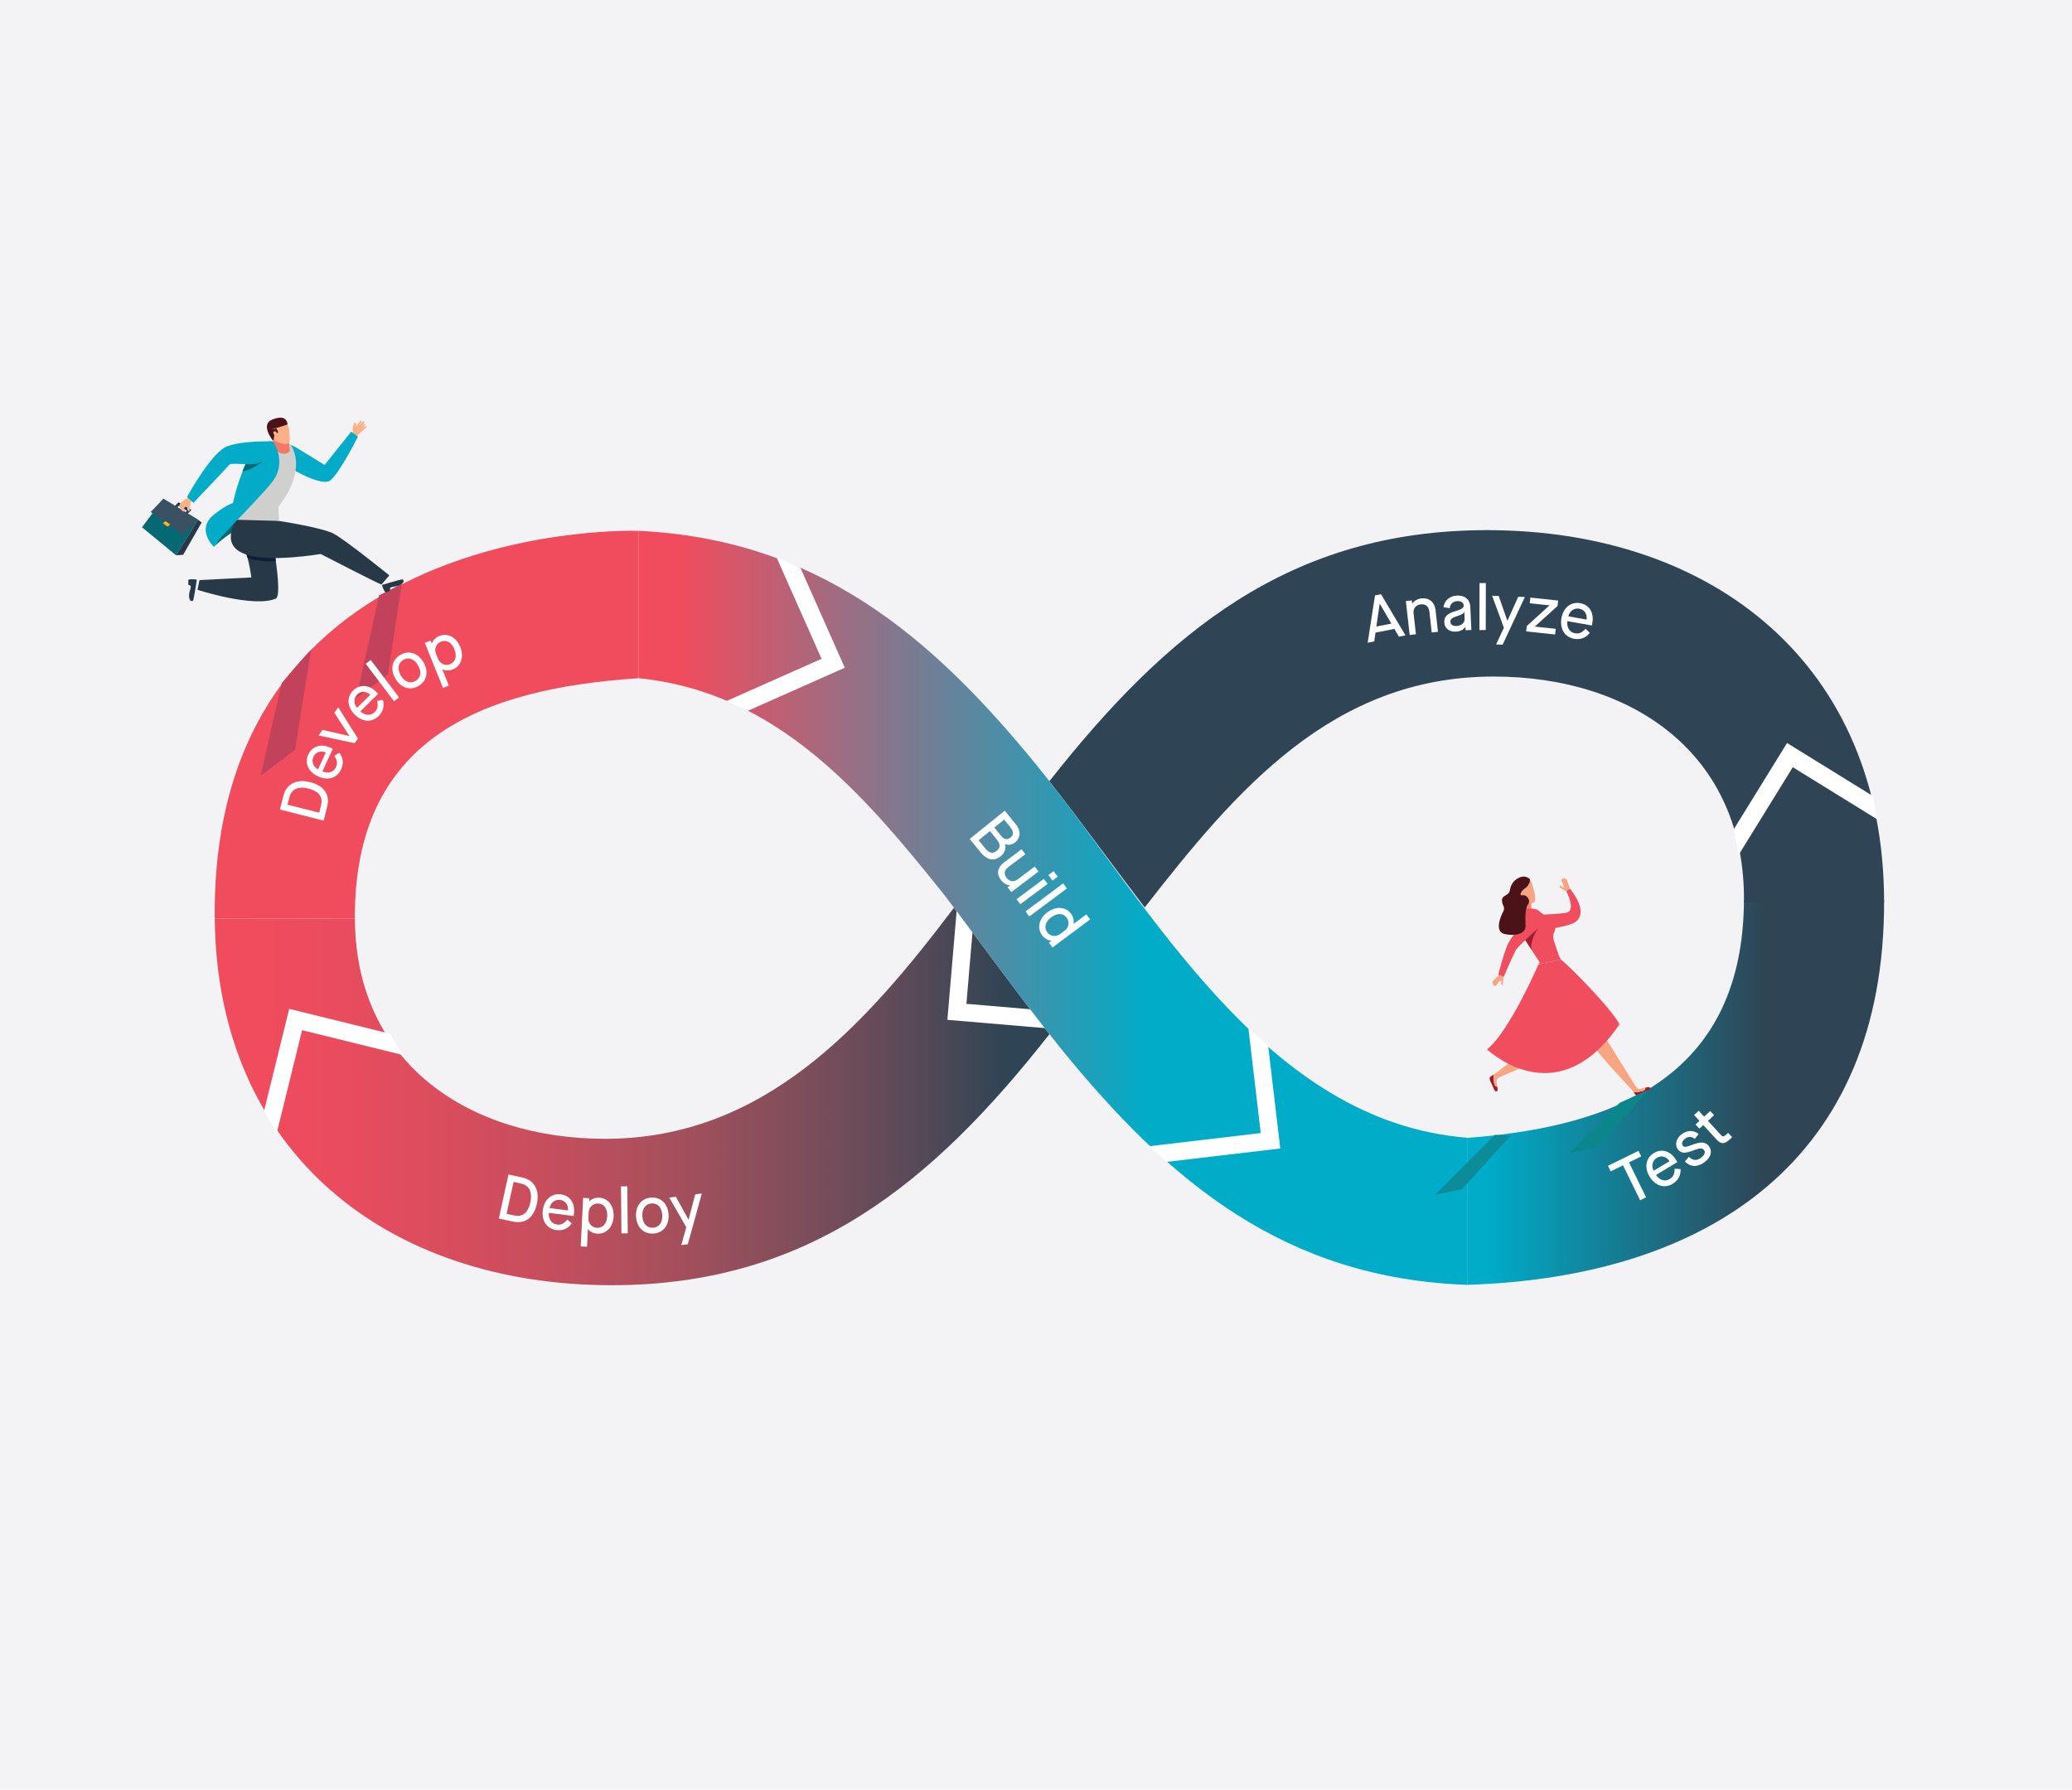 <?xml version="1.0" encoding="utf-8"?>
<!-- Generator: Adobe Illustrator 24.1.2, SVG Export Plug-In . SVG Version: 6.00 Build 0)  -->
<svg version="1.1" id="Layer_1" xmlns="http://www.w3.org/2000/svg" xmlns:xlink="http://www.w3.org/1999/xlink" x="0px" y="0px"
	 viewBox="0 0 404 349" style="enable-background:new 0 0 404 349;" xml:space="preserve">
<style type="text/css">
	.st0{fill:#F3F3F5;}
	.st1{fill:url(#SVGID_1_);}
	.st2{fill:#2F4454;}
	.st3{fill:#F04C5E;}
	.st4{fill:url(#SVGID_2_);}
	.st5{clip-path:url(#SVGID_4_);fill:#FFFFFF;}
	.st6{fill:#FAB188;}
	.st7{fill:#C1425A;}
	.st8{fill:#273846;}
	.st9{fill:#111C35;}
	.st10{fill:#02ACC8;}
	.st11{fill:#046972;}
	.st12{fill:#CFCFCE;}
	.st13{fill:#F27968;}
	.st14{fill:#4B1318;}
	.st15{fill:#385163;}
	.st16{fill:#F4B61D;}
	.st17{fill:#FFFFFF;}
	.st18{clip-path:url(#SVGID_6_);fill:#FFFFFF;}
	.st19{clip-path:url(#SVGID_8_);fill:#FFFFFF;}
	.st20{fill:url(#SVGID_9_);}
	.st21{fill:#0C8B99;}
	.st22{fill:#F04D5E;}
	.st23{fill:#F8A582;}
	.st24{fill:#F58469;}
	.st25{fill:#EE846B;}
	.st26{fill:#1D2B59;}
	.st27{fill:#A11D2E;}
	.st28{fill:#0B878C;}
	.st29{clip-path:url(#SVGID_11_);fill:#FFFFFF;}
	.st30{clip-path:url(#SVGID_13_);fill:#FFFFFF;}
</style>
<rect x="-3.47" y="-4.2" class="st0" width="419.87" height="356.2"/>
<linearGradient id="SVGID_1_" gradientUnits="userSpaceOnUse" x1="286.075" y1="213.018" x2="367.373" y2="213.018">
	<stop  offset="0.049" style="stop-color:#00ACC8"/>
	<stop  offset="0.722" style="stop-color:#2F4454"/>
</linearGradient>
<path class="st1" d="M286.07,221.89c29.98-2.22,53.79-12.67,53.97-46.4h27.32c0.21,50.49-34.01,73.56-81.3,75.06V221.89
	L286.07,221.89z"/>
<path class="st2" d="M340.04,175.93c0.33-28.86-21.7-44-48.8-44c-31.43,0-50.18,22.1-68.04,45.02
	c-6.47-8.45-12.64-17.03-18.59-24.61c22.87-29.03,46.83-48.96,85.33-48.96c44.42,0,77.42,26.51,77.42,72.53L340.04,175.93
	L340.04,175.93z"/>
<path class="st3" d="M41.87,179.15h27.32c-0.17-34.98,24.58-44.89,55.31-46.89v-28.74C124.74,103.52,41.03,100.3,41.87,179.15
	L41.87,179.15z"/>
<linearGradient id="SVGID_2_" gradientUnits="userSpaceOnUse" x1="41.87" y1="213.809" x2="204.617" y2="213.809">
	<stop  offset="0.054" style="stop-color:#F04C5E"/>
	<stop  offset="0.161" style="stop-color:#E84C5E"/>
	<stop  offset="0.284" style="stop-color:#D84D5D"/>
	<stop  offset="0.414" style="stop-color:#C34E5D"/>
	<stop  offset="0.55" style="stop-color:#A64F5C"/>
	<stop  offset="0.689" style="stop-color:#824E5B"/>
	<stop  offset="0.83" style="stop-color:#5B4A58"/>
	<stop  offset="0.951" style="stop-color:#2F4454"/>
</linearGradient>
<path class="st4" d="M41.87,179.15c0.48,45.51,33.53,71.47,77.42,71.47c38.4,0,62.56-19.93,85.33-48.96
	c-6.37-8.09-12.4-16.45-18.61-24.66c-17.36,22.97-37.03,45.07-68.01,45.07c-26.48,0-48.69-14.65-48.8-42.94L41.87,179.15
	L41.87,179.15z"/>
<g>
	<defs>
		
			<rect id="SVGID_3_" x="181.13" y="161.72" transform="matrix(-0.796 0.605 -0.605 -0.796 462.229 228.734)" width="22.87" height="61.11"/>
	</defs>
	<clipPath id="SVGID_4_">
		<use xlink:href="#SVGID_3_"  style="overflow:visible;"/>
	</clipPath>
	<path class="st5" d="M184.72,198.87l3.25-38.2l38.2,3.25l-3.25,38.2L184.72,198.87z M226.63,199l3.25-38.2l-38.2-3.25l-3.25,38.2
		L226.63,199z"/>
</g>
<path id="XMLID_3_" class="st6" d="M71.47,83.15c-0.05-0.18-0.8,0.41-0.8,0.41s0.6-0.61,0.51-0.86c-0.09-0.25-0.77,0.59-0.77,0.59
	c0.42-0.47,0.78-1.1,0.58-1.16C70.8,82.09,70,83.03,70,83.03s0.28-0.43,0.46-0.71c0.18-0.28-0.12-0.36-0.27-0.19
	c-0.14,0.14-0.8,1.12-0.8,1.12s0.08-0.35,0.06-0.62c-0.02-0.28-0.35-0.25-0.41-0.1c-0.06,0.15-0.26,0.81-0.31,1.06
	c-0.05,0.22,0.11,0.59,0.11,0.64l-0.24,0.35l0.92,0.59l0.28-0.38c0.14-0.07,0.47-0.43,1.03-0.9C71.43,83.37,71.52,83.33,71.47,83.15
	z"/>
<polygon class="st7" points="73.91,116.1 69.49,136.09 75.63,131.56 78.35,113.85 "/>
<polygon class="st7" points="54.93,133.2 50.82,151.29 57.52,146.22 60.67,126.65 "/>
<path class="st8" d="M46.89,101.42c0,0-0.1,3.21,0.82,5.62c0.92,2.41,1.3,5.56,1.3,5.56l-10.11,0.52l-0.4,1.89
	c0,0,10.85,3.54,15.24,1.74c1.68-0.62-1.34-15.36-1.34-15.36L46.89,101.42z"/>
<path class="st9" d="M47.88,107.5c0,0,3.64,1.12,5.8,1.12l0.12,0.82c0,0-3.97,0.19-5.54-0.68L47.88,107.5z"/>
<path class="st10" d="M55.42,86.42c0,0,0.96,0.04,2.26,0.81c1.31,0.77,5.61,3.44,5.61,3.44l5.19-6.49l1.31,0.97
	c0,0-3.67,7.3-5.43,8.55c-1.76,1.25-7.77-2.45-7.77-2.45L55.42,86.42z"/>
<path class="st11" d="M41.71,106.64c0,0,1.93-2.04,5.09-3.71l0.3-4.74L41.71,106.64z"/>
<path class="st8" d="M45.91,101.12c-0.52,1.84-2.57,5.36,2.02,6.99c4.59,1.64,14.59-0.08,14.59-0.08s10.87,5.61,11.85,5.96
	l1.54-1.79c0,0-8.47-6.85-10.83-8.12c-2.37-1.27-11.54-2.63-11.54-2.63L45.91,101.12z"/>
<path class="st12" d="M56.65,86.64c0,0-2.85-0.52-3.41-0.56c-0.56-0.04-2.51-0.26-4.66,3.75c-2.15,4.01-3.23,6.81-2.64,11.52
	l8.47,0.23l-0.14-2.76C54.27,98.83,60.07,92.11,56.65,86.64z"/>
<g>
	<path id="XMLID_5_" class="st13" d="M54.73,85.93c-0.27,0.04-1.25-0.26-1.59-0.14l0.61,2.08c1.99,1.36,2.77,0.06,2.77,0.06
		l-0.23-2.11l0.04-0.86c-0.03,0.09-0.08,0.19-0.15,0.28C55.84,85.7,55.12,85.87,54.73,85.93z"/>
	<path id="XMLID_4_" class="st6" d="M56.49,85.03c-0.1-0.93-0.03-1.55-0.57-2.53c-0.36-0.64-3.13,0.23-3.53,1.14
		c0,0,0.37,1.09,0.53,1.62c0.05,0.17,0.14,0.45,0.29,0.53c0.32,0.17,1.92,0.87,2.5,0.81c0.11-0.01,0.22-0.04,0.31-0.07
		C56.4,86.36,56.59,85.96,56.49,85.03z"/>
	<path id="XMLID_2_" class="st14" d="M53.16,81.78c-2.5,0.95-0.03,4.01-0.03,4.01l0.22,0.05c0.04-0.22,0.14-1.03,0.14-1.03
		c-0.05-0.04-0.15-0.18-0.19-0.39c-0.03-0.15,0.03-0.28,0.28-0.32c0.18-0.03,0.34,0.21,0.45,0.38c0.12-0.06,0.22-0.14,0.2-0.21
		c-0.11-0.28-0.28-0.66-0.3-0.72c0-0.01-1.24,0.24-1.24,0.23c0,0,3.33-0.86,3.38-1.07C55.86,81.38,54.83,81.15,53.16,81.78z"/>
</g>
<polygon class="st8" points="34.79,97.95 33.54,99.25 33.99,99.51 34.81,98.65 36.45,99.6 35.62,100.46 36.07,100.72 37.32,99.42 
	"/>
<polygon class="st11" points="31.85,97.26 27.69,102.82 34.33,108.28 38.6,101.34 "/>
<polygon class="st8" points="38.6,101.34 39.32,101.89 35.71,108.19 34.33,108.28 "/>
<polygon class="st15" points="31.85,97.26 29.38,99.84 35.78,104.42 38.6,101.34 "/>
<polygon class="st16" points="32.26,101.62 31.75,102.04 32.68,102.71 33.18,102.27 "/>
<path class="st6" d="M36.73,96.95l-0.16,0.2c0,0-0.97,0.32-1.56,1.28c0,0-0.19,0.26,0.09,0.42c0,0-0.07,0.28,0.17,0.29
	c0,0-0.09,0.34,0.19,0.38c0,0,0.25,0.41,0.51,0.13c0.12-0.13,0.08-0.23,0.08-0.23s-0.33-0.36,0.1-0.56
	c0.42-0.19,0.34,0.11,0.34,0.11s-0.01,0.58,0.2,0.67c0.21,0.08,0.37-0.02,0.3-0.39c-0.07-0.37,0.3-1.52,0.37-1.7L36.73,96.95z"/>
<path class="st10" d="M53.24,86.08c0,0,2.84,4.03-0.12,7.83c-2.95,3.8-10.47,10.83-11.41,12.73c0,0-3.61-3.38,0.01-6.29
	c2.51-2.01,3.7-2.24,3.7-2.24S48.02,85.29,53.24,86.08z"/>
<path class="st10" d="M52.65,86.08c0,0-5.3-0.17-8.35,0.95c-3.05,1.11-7.84,9.89-7.84,9.89l1.26,1.13c0,0,6.31-6.62,6.94-7.37
	c0.63-0.75,5.3,0.7,7.46-1.3C54.29,87.38,52.65,86.08,52.65,86.08z"/>
<g id="XMLID_8_">
	<path id="XMLID_9_" class="st8" d="M74.47,114.07c0,0,0.3,1.14,0.75,1.48c0,0,0.69-0.33,0.85-0.4l-0.01-0.5
		c0,0,0.26-0.16,0.54-0.22c0.28-0.06,1.51-0.09,2.1-0.96c0,0-0.03-0.48-0.2-0.49C78.19,112.93,74.47,114.07,74.47,114.07z"/>
</g>
<g id="XMLID_6_">
	<path id="XMLID_7_" class="st8" d="M38.38,113.04c0,0-1.16-0.22-1.66,0.03c0,0,0,0.77-0.01,0.94l0.46,0.21c0,0,0.04,0.3-0.03,0.59
		c-0.07,0.28-0.57,1.4-0.04,2.31c0,0,0.44,0.17,0.53,0.03C37.8,116.87,38.38,113.04,38.38,113.04z"/>
</g>
<path class="st11" d="M47.87,90.49c0,0,1.96,0.31,3.52-0.6c0,0-2.46,1.92-4.12,1.98L47.87,90.49z"/>
<g>
	<path class="st17" d="M54.58,157.86l0.7-2.74c0.56-2.19,2.51-3.28,5.18-2.6c2.91,0.74,3.89,2.58,3.32,4.82l-0.68,2.69L54.58,157.86
		z M62.59,157.09c0.4-1.57-0.24-2.75-2.46-3.32c-2.04-0.52-3.32,0.18-3.7,1.69l-0.37,1.45l6.18,1.57L62.59,157.09z"/>
	<path class="st17" d="M62.01,151.4c-1.89-0.87-2.67-2.61-1.9-4.27c0.76-1.65,2.49-2.17,4.31-1.33l0.47,0.22l-2.03,4.41
		c1.06,0.45,2.18,0.19,2.64-0.82c0.35-0.76,0.26-1.36-0.31-2.23l0.98-0.6c0.76,1,0.86,2.12,0.33,3.27
		C65.72,151.74,63.92,152.28,62.01,151.4z M63.53,146.73c-0.99-0.4-1.98-0.11-2.43,0.86c-0.42,0.92,0.01,1.98,0.92,2.42
		L63.53,146.73z"/>
	<path class="st17" d="M62.12,143.41l0.75-1.08l5.25,1.2l0.01-0.02l-2.94-4.51l0.75-1.08l3.85,6.1l-0.63,0.91L62.12,143.41z"/>
	<path class="st17" d="M69.13,139.32c-1.46-1.48-1.57-3.39-0.27-4.67c1.3-1.28,3.1-1.15,4.51,0.28l0.36,0.37l-3.46,3.41
		c0.84,0.8,1.97,0.95,2.76,0.17c0.6-0.59,0.73-1.17,0.5-2.2l1.13-0.21c0.35,1.2,0.05,2.29-0.85,3.18
		C72.48,140.96,70.6,140.82,69.13,139.32z M72.2,135.49c-0.78-0.72-1.81-0.8-2.57-0.06c-0.72,0.71-0.69,1.86,0,2.59L72.2,135.49z"/>
	<path class="st17" d="M71.31,129.44l0.98-0.74l5.52,7.31l-0.98,0.74L71.31,129.44z"/>
	<path class="st17" d="M77.09,132.33c-1.05-1.81-0.67-3.67,0.98-4.63c1.64-0.95,3.46-0.37,4.51,1.44c1.05,1.81,0.66,3.68-0.98,4.63
		C79.95,134.73,78.14,134.14,77.09,132.33z M81.51,129.75c-0.73-1.26-1.83-1.68-2.87-1.07c-1.04,0.61-1.22,1.77-0.49,3.03
		c0.73,1.26,1.83,1.68,2.87,1.07C82.07,132.17,82.25,131.01,81.51,129.75z"/>
	<path class="st17" d="M82.83,125.36l1.12-0.45l0.23,0.57l0.02-0.01c0.22-0.6,0.72-1.16,1.46-1.45c1.62-0.65,3.31,0.22,4.08,2.14
		c0.77,1.92,0.16,3.72-1.44,4.37c-0.72,0.29-1.51,0.26-2.04-0.03l-0.02,0.01l1.28,3.18l-1.14,0.46L82.83,125.36z M88.6,126.62
		c-0.54-1.35-1.56-1.93-2.61-1.5c-0.94,0.38-1.37,1.39-1,2.32l0.44,1.08c0.38,0.93,1.39,1.37,2.3,1.01
		C88.8,129.09,89.15,127.97,88.6,126.62z"/>
</g>
<g>
	<g>
		<path class="st17" d="M316.46,227.24l-2.41,1.18l-0.53-1.08l5.96-2.92l0.53,1.08l-2.39,1.17l3.33,6.81l-1.16,0.57L316.46,227.24z"
			/>
		<path class="st17" d="M321.64,229.45c-1.07-1.78-0.74-3.66,0.83-4.6c1.56-0.94,3.28-0.39,4.31,1.33l0.27,0.44l-4.16,2.5
			c0.63,0.97,1.69,1.38,2.64,0.81c0.72-0.43,0.98-0.97,1-2.02l1.15,0.06c0.06,1.25-0.48,2.24-1.57,2.89
			C324.52,231.82,322.73,231.24,321.64,229.45z M325.53,226.44c-0.59-0.89-1.57-1.21-2.49-0.66c-0.87,0.52-1.1,1.64-0.61,2.52
			L325.53,226.44z"/>
		<path class="st17" d="M328.52,226.49l0.77-0.9c0.85,0.76,1.55,0.81,2.42,0.14c0.65-0.49,0.86-1.05,0.56-1.45
			c-0.36-0.48-0.91-0.39-2.1,0.05c-1.46,0.57-2.36,0.67-3-0.18c-0.68-0.89-0.37-2.15,0.73-2.98c1.06-0.8,2.35-0.83,3.3-0.03
			l-0.74,0.94c-0.66-0.49-1.3-0.49-1.9-0.03c-0.58,0.44-0.75,0.98-0.45,1.37c0.26,0.34,0.72,0.26,1.76-0.15
			c1.58-0.6,2.61-0.72,3.34,0.25c0.71,0.94,0.4,2.16-0.82,3.08C331,227.65,329.61,227.62,328.52,226.49z"/>
		<path class="st17" d="M333.02,218.57l2.56,2.79c0.29,0.31,0.52,0.32,0.93-0.05l0.44-0.41l0.79,0.86l-0.53,0.48
			c-0.99,0.91-1.66,0.9-2.52-0.04l-2.58-2.81l-0.77,0.7l-0.75-0.81l0.77-0.7l-1.05-1.15l0.91-0.83l1.05,1.15l1.2-1.1l0.75,0.81
			L333.02,218.57z"/>
	</g>
</g>
<g>
	<g>
		<path class="st17" d="M271.88,122.64l-3.68,0.72l-0.25,1.72l-1.28,0.25l1.43-9.22l1.18-0.23l4.76,8.02l-1.28,0.25L271.88,122.64z
			 M271.29,121.61l-2.25-3.87l-0.03,0l-0.65,4.43L271.29,121.61z"/>
		<path class="st17" d="M274.11,117.21l1.17-0.13l0.07,0.59l0.03,0c0.35-0.51,1.05-0.9,1.74-0.98c1.51-0.17,2.6,0.7,2.78,2.25
			l0.48,4.26l-1.22,0.14l-0.46-4.08c-0.11-0.98-0.74-1.52-1.69-1.41c-0.95,0.11-1.5,0.81-1.39,1.76l0.46,4.07l-1.22,0.14
			L274.11,117.21z"/>
		<path class="st17" d="M281.61,121.36c-0.05-1.12,0.57-1.73,2.25-2.21c1.19-0.36,1.55-0.62,1.53-1.1c-0.02-0.54-0.5-0.87-1.26-0.83
			c-0.81,0.04-1.36,0.55-1.48,1.39l-1.2-0.2c0.17-1.31,1.21-2.2,2.63-2.27c1.54-0.07,2.53,0.75,2.6,2.15l0.21,4.56l-1.13,0.05
			l-0.03-0.64l-0.03,0c-0.34,0.54-1.01,0.88-1.83,0.91C282.55,123.24,281.67,122.53,281.61,121.36z M285.57,120.67l-0.06-1.32
			l-0.03,0c-0.11,0.29-0.49,0.51-1.27,0.76c-1.04,0.31-1.43,0.62-1.41,1.12c0.03,0.58,0.44,0.87,1.17,0.84
			C284.95,122.03,285.61,121.44,285.57,120.67z"/>
		<path class="st17" d="M288.48,113.7l1.23,0l-0.02,9.16l-1.23,0L288.48,113.7z"/>
		<path class="st17" d="M293.23,122.42l-2.3-6.25l1.29,0.05l1.68,4.8l0.03,0l2.1-4.65l1.29,0.05l-4.34,9.3l-1.27-0.05L293.23,122.42
			z"/>
		<path class="st17" d="M297.68,122.09l4.41-4.01l0-0.03l-3.82-0.41l0.12-1.11l5.42,0.58l-0.11,1.05l-4.43,4.01l0,0.02l4.07,0.43
			l-0.12,1.11l-5.65-0.6L297.68,122.09z"/>
		<path class="st17" d="M304.45,120.54c0.36-2.05,1.85-3.24,3.65-2.92c1.79,0.32,2.73,1.86,2.38,3.84l-0.09,0.51l-4.78-0.84
			c-0.16,1.14,0.37,2.16,1.46,2.35c0.83,0.15,1.38-0.09,2.08-0.87l0.83,0.8c-0.77,0.99-1.84,1.37-3.08,1.15
			C305.07,124.22,304.09,122.61,304.45,120.54z M309.36,120.82c0.14-1.06-0.4-1.94-1.45-2.13c-1-0.18-1.91,0.52-2.11,1.5
			L309.36,120.82z"/>
	</g>
</g>
<g>
	<g>
		<path class="st17" d="M99.15,229.03l2.76,0.61c2.21,0.48,3.37,2.4,2.77,5.09c-0.64,2.93-2.45,3.97-4.71,3.47l-2.71-0.59
			L99.15,229.03z M100.18,237.01c1.58,0.35,2.74-0.33,3.23-2.56c0.45-2.06-0.29-3.31-1.81-3.65l-1.46-0.32l-1.37,6.22L100.18,237.01
			z"/>
		<path class="st17" d="M105.84,235.99c0.26-2.07,1.69-3.33,3.51-3.09c1.8,0.23,2.81,1.73,2.56,3.72l-0.07,0.51l-4.82-0.62
			c-0.11,1.15,0.47,2.13,1.57,2.27c0.83,0.11,1.37-0.15,2.03-0.97l0.86,0.76c-0.73,1.02-1.77,1.46-3.02,1.29
			C106.63,239.63,105.57,238.07,105.84,235.99z M110.75,236.04c0.09-1.06-0.49-1.92-1.55-2.06c-1.01-0.13-1.89,0.61-2.04,1.6
			L110.75,236.04z"/>
		<path class="st17" d="M113.7,233.59l1.2,0.06l-0.03,0.61l0.03,0c0.45-0.45,1.14-0.75,1.93-0.71c1.74,0.09,2.91,1.59,2.81,3.66
			c-0.1,2.07-1.42,3.45-3.15,3.36c-0.78-0.04-1.47-0.4-1.84-0.88l-0.02,0l-0.17,3.42l-1.23-0.06L113.7,233.59z M118.4,237.15
			c0.07-1.45-0.61-2.4-1.74-2.46c-1.01-0.05-1.83,0.69-1.88,1.69l-0.06,1.17c-0.05,1,0.69,1.83,1.66,1.88
			C117.55,239.48,118.33,238.6,118.4,237.15z"/>
		<path class="st17" d="M121.08,231.35l1.23-0.01l0.09,9.16l-1.23,0.01L121.08,231.35z"/>
		<path class="st17" d="M124.02,237.21c-0.11-2.09,1.08-3.57,2.99-3.68c1.89-0.1,3.24,1.25,3.35,3.34c0.11,2.09-1.09,3.58-2.99,3.68
			C125.47,240.65,124.13,239.3,124.02,237.21z M129.13,236.94c-0.08-1.45-0.86-2.33-2.07-2.27c-1.2,0.06-1.89,1.02-1.82,2.47
			c0.08,1.45,0.86,2.33,2.07,2.27C128.51,239.35,129.2,238.39,129.13,236.94z"/>
		<path class="st17" d="M133.81,239.31l-3.31-5.78l1.28-0.16l2.46,4.46l0.02,0l1.3-4.93l1.28-0.16l-2.73,9.89l-1.26,0.16
			L133.81,239.31z"/>
	</g>
</g>
<g>
	<defs>
		
			<rect id="SVGID_5_" x="339.42" y="140.97" transform="matrix(-0.181 -0.984 0.984 -0.181 262.039 527.936)" width="22.87" height="27.77"/>
	</defs>
	<clipPath id="SVGID_6_">
		<use xlink:href="#SVGID_5_"  style="overflow:visible;"/>
	</clipPath>
	<path class="st18" d="M348.44,144.89l32.62,20.15l-20.15,32.62l-32.62-20.15L348.44,144.89z M329.41,182.23l32.62,20.15
		l20.15-32.62l-32.62-20.15L329.41,182.23z"/>
</g>
<g>
	<defs>
		
			<rect id="SVGID_7_" x="50.35" y="191.08" transform="matrix(-0.474 -0.881 0.881 -0.474 -89.867 357.224)" width="22.87" height="28.76"/>
	</defs>
	<clipPath id="SVGID_8_">
		<use xlink:href="#SVGID_7_"  style="overflow:visible;"/>
	</clipPath>
	<path class="st19" d="M56.39,196.73l37.22,9.17l-9.17,37.22l-37.22-9.17L56.39,196.73z M49.73,238.11l37.22,9.17l9.17-37.22
		l-37.22-9.17L49.73,238.11z"/>
</g>
<linearGradient id="SVGID_9_" gradientUnits="userSpaceOnUse" x1="124.498" y1="177.029" x2="286.075" y2="177.029">
	<stop  offset="0.054" style="stop-color:#F04C5E"/>
	<stop  offset="0.615" style="stop-color:#00ACC8"/>
</linearGradient>
<path class="st20" d="M286.07,221.86c-39.3-3.09-61.23-44.39-83.52-72.12c-21.15-26.07-43.34-44.55-78.06-46.23v28.74
	c26.89,2.69,43.64,22.26,59.53,42.14c7.57,9.91,14.86,20.16,22.66,29.87c21.53,26.53,44.01,45.02,79.39,46.29V221.86L286.07,221.86z
	"/>
<polygon class="st21" points="294.5,221.46 285.1,231.89 279.82,233.01 291.47,221.3 "/>
<path class="st22" d="M300.03,188.01l4.31-0.91c-0.18-0.34-0.29-0.53-0.29-0.53s-1.03-2.78-1.18-3.61
	c-0.15-0.83,0.22-0.93,0.48-2.27c0.27-1.34-1.25-1.59-1.57-1.76c-0.32-0.17-2.05-1.55-2.05-1.55l-3-0.63c0,0-1.58,1.18-1.47,2.44
	c0.11,1.26,4.95,8.46,4.95,8.46C300.15,187.77,300.09,187.89,300.03,188.01z"/>
<path class="st23" d="M306.1,173.28c0,0-0.58-1.69-0.64-1.84c-0.06-0.15-0.21-0.01-0.18,0.07c0,0-0.13-0.33-0.29-0.29
	c-0.08,0.02-0.07,0.18-0.07,0.18s-0.19-0.2-0.29-0.13c-0.1,0.07-0.02,0.19,0.01,0.23c0,0-0.13-0.08-0.2,0.03
	c-0.08,0.11,0.08,0.45,0.26,0.73c0.18,0.28,0.21,0.73,0.2,0.8c-0.02,0.07-0.13,0.01-0.13,0.01l-0.57-0.41c0,0-0.24,0.1-0.11,0.3
	c0.14,0.2,0.57,0.42,0.63,0.47c0.06,0.05,0.54,0.33,0.71,0.39C305.6,173.86,306.1,173.28,306.1,173.28z"/>
<path class="st22" d="M297.91,178.48c0,0,6.77-0.21,7.7-0.55c1.64-0.6-0.19-4.12-0.19-4.12l0.67-0.53c0,0,3.9,4.48,1.07,6.52
	c-1.44,1.04-8.51,1.89-8.51,1.89L297.91,178.48z"/>
<polygon class="st24" points="298.57,175.7 298.57,177.22 297.05,177.16 297.12,175.54 "/>
<path class="st23" d="M304.92,198.66c0,0-2.35,3.75-3.05,4.77c0,0-7.18,2.87-10.08,5.84l0.34,0.87c0,0,7.23-3.09,10.03-4.16
	c2.8-1.08,7.5-3.83,7.5-3.83L304.92,198.66z"/>
<path class="st23" d="M307.55,195.1c0,0,3.11,3.59,4.43,5.63c1.32,2.04,7.07,11.32,7.07,11.32l-0.73,0.59c0,0-6.23-6.45-8.05-9.29
	c-1.82-2.84-6.66-4.88-6.76-5C303.42,198.21,307.55,195.1,307.55,195.1z"/>
<path class="st23" d="M297.76,171.28c0,0,0.79,0.31,0.96,1.01c0.16,0.69,0.77,2.27,0.58,3.37c-0.17,0.82-1.89,0.4-1.89,0.4
	s-0.72-0.75-0.78-1.14C296.57,174.52,295.78,171.83,297.76,171.28z"/>
<path class="st23" d="M292.34,190.01c0,0-1.25,1.28-1.35,1.4c-0.11,0.12,0.09,0.19,0.15,0.12c0,0-0.23,0.26-0.13,0.39
	c0.05,0.06,0.19-0.02,0.19-0.02s-0.1,0.26,0.01,0.31c0.11,0.06,0.18-0.07,0.2-0.11c0,0-0.01,0.15,0.12,0.17
	c0.13,0.02,0.36-0.28,0.53-0.56c0.17-0.28,0.56-0.52,0.63-0.54c0.07-0.02,0.07,0.11,0.07,0.11l-0.11,0.69c0,0,0.2,0.17,0.31-0.04
	c0.11-0.21,0.12-0.7,0.14-0.77c0.01-0.08,0.05-0.63,0.03-0.81C293.09,190.2,292.34,190.01,292.34,190.01z"/>
<path class="st22" d="M301.3,179.75c0,0-5.04,4.5-5.6,5.32c-0.56,0.82-2.48,5.37-2.48,5.37l-1.08-0.37c0,0,1.13-4.48,1.91-6.07
	c0.79-1.59,4.43-5.96,4.43-5.96L301.3,179.75z"/>
<path class="st25" d="M304.91,202.02l0.49,0.98c0,0,2.89-0.32,3.36-1.35l-0.13-0.77C308.63,200.88,305.88,201.86,304.91,202.02z"/>
<path class="st25" d="M305.27,202.75c0,0-1.87,0.98-3.34,0.51l-0.33-0.94c0,0,1.65,0.04,3.3-0.29L305.27,202.75z"/>
<path class="st26" d="M319.64,212.36c0,0,0.01,0,0.01,0C319.65,212.36,319.64,212.36,319.64,212.36z"/>
<path class="st27" d="M318.54,213.03c0.17-0.01,1.46-0.13,1.96-0.37c0.32-0.15,0.33-0.39,0.28-0.55c-0.47,0.11-1.01,0.25-1.12,0.25
	c0.18,0.01,1.42-0.35,1.77-0.38c0.36-0.02,0.41,0.39,0.15,0.58c-0.27,0.19-1.17,0.66-1.17,0.66s-0.94,0.62-1.22,0.5
	C318.9,213.61,318.54,213.03,318.54,213.03z"/>
<path class="st23" d="M319.65,212.36C319.65,212.36,319.65,212.36,319.65,212.36C319.65,212.36,319.65,212.36,319.65,212.36z"/>
<path class="st23" d="M320.5,212.66c-0.5,0.24-1.79,0.36-1.96,0.37l-0.44-0.64l0.75-0.67c0,0,0.39,0.69,0.79,0.64c0,0,0.01,0,0.01,0
	c0,0,0,0,0,0c0.12,0,0.66-0.14,1.12-0.25C320.82,212.27,320.82,212.5,320.5,212.66z"/>
<path class="st27" d="M291.21,209.57c0,0.17,0.01,1.47,0.21,1.98c0.13,0.33,0.36,0.36,0.52,0.33c-0.07-0.48-0.17-1.02-0.16-1.14
	c-0.02,0.18,0.24,1.44,0.23,1.79c-0.01,0.36-0.43,0.38-0.59,0.1c-0.16-0.28-0.56-1.22-0.56-1.22s-0.54-0.99-0.4-1.26
	C290.6,209.89,291.21,209.57,291.21,209.57z"/>
<path class="st23" d="M291.42,211.56c-0.2-0.52-0.21-1.82-0.21-1.98l0.9-0.63l0.37,1.04c0,0-0.72,0.33-0.7,0.74c0,0,0,0.01,0,0.01
	c0,0,0,0,0,0c-0.01,0.12,0.08,0.66,0.16,1.14C291.78,211.92,291.55,211.89,291.42,211.56z"/>
<path class="st14" d="M297.99,171.23c0,0-0.7-0.66-1.94-0.01c-1.24,0.65-1.5,1.62-1.7,2.54c-0.2,0.92-1.51,0.77-1.49,1.84
	c0.02,1.07,0.74,1.22,0.22,2.19c-0.52,0.98-1.74,3.91,0.32,4.36c2.06,0.44,4.13-0.04,4.05-1.64c-0.08-1.6-0.06-3.54,0.5-4.18
	c0.57-0.64-0.17-1.88-1.04-1.75c-0.88,0.13-0.23-0.95,0.48-1.38C298.08,172.77,298.73,171.37,297.99,171.23z"/>
<path class="st27" d="M297.41,183.31l2.45-2.26c0,0-1.64,2.45-1.24,4.18L297.41,183.31z"/>
<polygon class="st28" points="321.49,212.44 311.29,223.77 306.01,224.89 315.77,215.08 "/>
<path class="st22" d="M299.98,188.03c0,0-5.71,13.24-10.05,16.6c1.57,1.37,14.23,12.15,25.84-4.89
	c-1.55-3.02-9.36-10.95-11.42-12.64L299.98,188.03z"/>
<g>
	<g>
		<path class="st17" d="M195.91,158.08l2.21,2.73c0.96,1.19,0.89,2.58-0.17,3.44c-0.63,0.51-1.37,0.62-1.98,0.34l-0.02,0.02
			c0.25,0.81-0.02,1.69-0.79,2.32c-1.35,1.09-2.73,0.82-4.04-0.81l-2.04-2.53L195.91,158.08z M192.04,165.37
			c0.82,1.02,1.52,1.18,2.31,0.54c0.75-0.61,0.74-1.3-0.07-2.31l-1.25-1.54l-2.22,1.79L192.04,165.37z M195.14,162.94
			c0.63,0.78,1.26,0.9,1.9,0.38c0.62-0.5,0.62-1.16,0.01-1.93l-1.26-1.56l-1.91,1.54L195.14,162.94z"/>
		<path class="st17" d="M195.73,168.21l3.46-2.61l0.74,0.98l-3.28,2.47c-0.86,0.65-0.98,1.35-0.37,2.15
			c0.56,0.74,1.41,0.83,2.19,0.25l3.28-2.47l0.74,0.98l-5.31,4l-0.71-0.94l0.47-0.35l-0.02-0.03c-0.62-0.03-1.29-0.42-1.76-1.04
			C194.25,170.41,194.46,169.17,195.73,168.21z"/>
		<path class="st17" d="M203.52,171.38l0.74,0.98l-5.33,3.97l-0.73-0.98L203.52,171.38z M205.44,169.87l0.8,1.08l-1.03,0.77
			l-0.8-1.08L205.44,169.87z"/>
		<path class="st17" d="M207.3,172.26l0.73,0.99l-7.34,5.47l-0.73-0.99L207.3,172.26z"/>
		<path class="st17" d="M204.23,177.89c1.66-1.24,3.56-1.1,4.6,0.29c0.46,0.62,0.61,1.35,0.48,1.97l0.01,0.02l2.5-1.86l0.73,0.99
			l-7.34,5.47l-0.69-0.93l0.51-0.38l-0.01-0.02c-0.66-0.02-1.35-0.42-1.83-1.07C202.15,180.99,202.57,179.13,204.23,177.89z
			 M206.68,182.15l0.94-0.7c0.8-0.6,0.96-1.69,0.36-2.5c-0.67-0.91-1.84-0.94-3.01-0.07c-1.17,0.87-1.46,2.01-0.77,2.94
			C204.78,182.6,205.88,182.75,206.68,182.15z"/>
	</g>
</g>
<g>
	<defs>
		
			<rect id="SVGID_10_" x="143.74" y="111.64" transform="matrix(0.914 0.406 -0.406 0.914 64.659 -52.083)" width="22.87" height="29.66"/>
	</defs>
	<clipPath id="SVGID_11_">
		<use xlink:href="#SVGID_10_"  style="overflow:visible;"/>
	</clipPath>
	<path class="st29" d="M164.72,130.21l-35.04,15.56l-15.56-35.04l35.04-15.56L164.72,130.21z M144.63,93.43l-35.04,15.56
		l15.56,35.04l35.04-15.56L144.63,93.43z"/>
</g>
<g>
	<defs>
		
			<rect id="SVGID_12_" x="229.49" y="203.31" transform="matrix(0.753 0.658 -0.658 0.753 203.225 -104.603)" width="22.87" height="30.1"/>
	</defs>
	<clipPath id="SVGID_13_">
		<use xlink:href="#SVGID_12_"  style="overflow:visible;"/>
	</clipPath>
	<path class="st30" d="M249.63,223.96l-38.07,4.49l-4.49-38.07l38.07-4.49L249.63,223.96z M241.33,182.88l-38.07,4.49l4.49,38.07
		l38.07-4.49L241.33,182.88z"/>
</g>
</svg>
